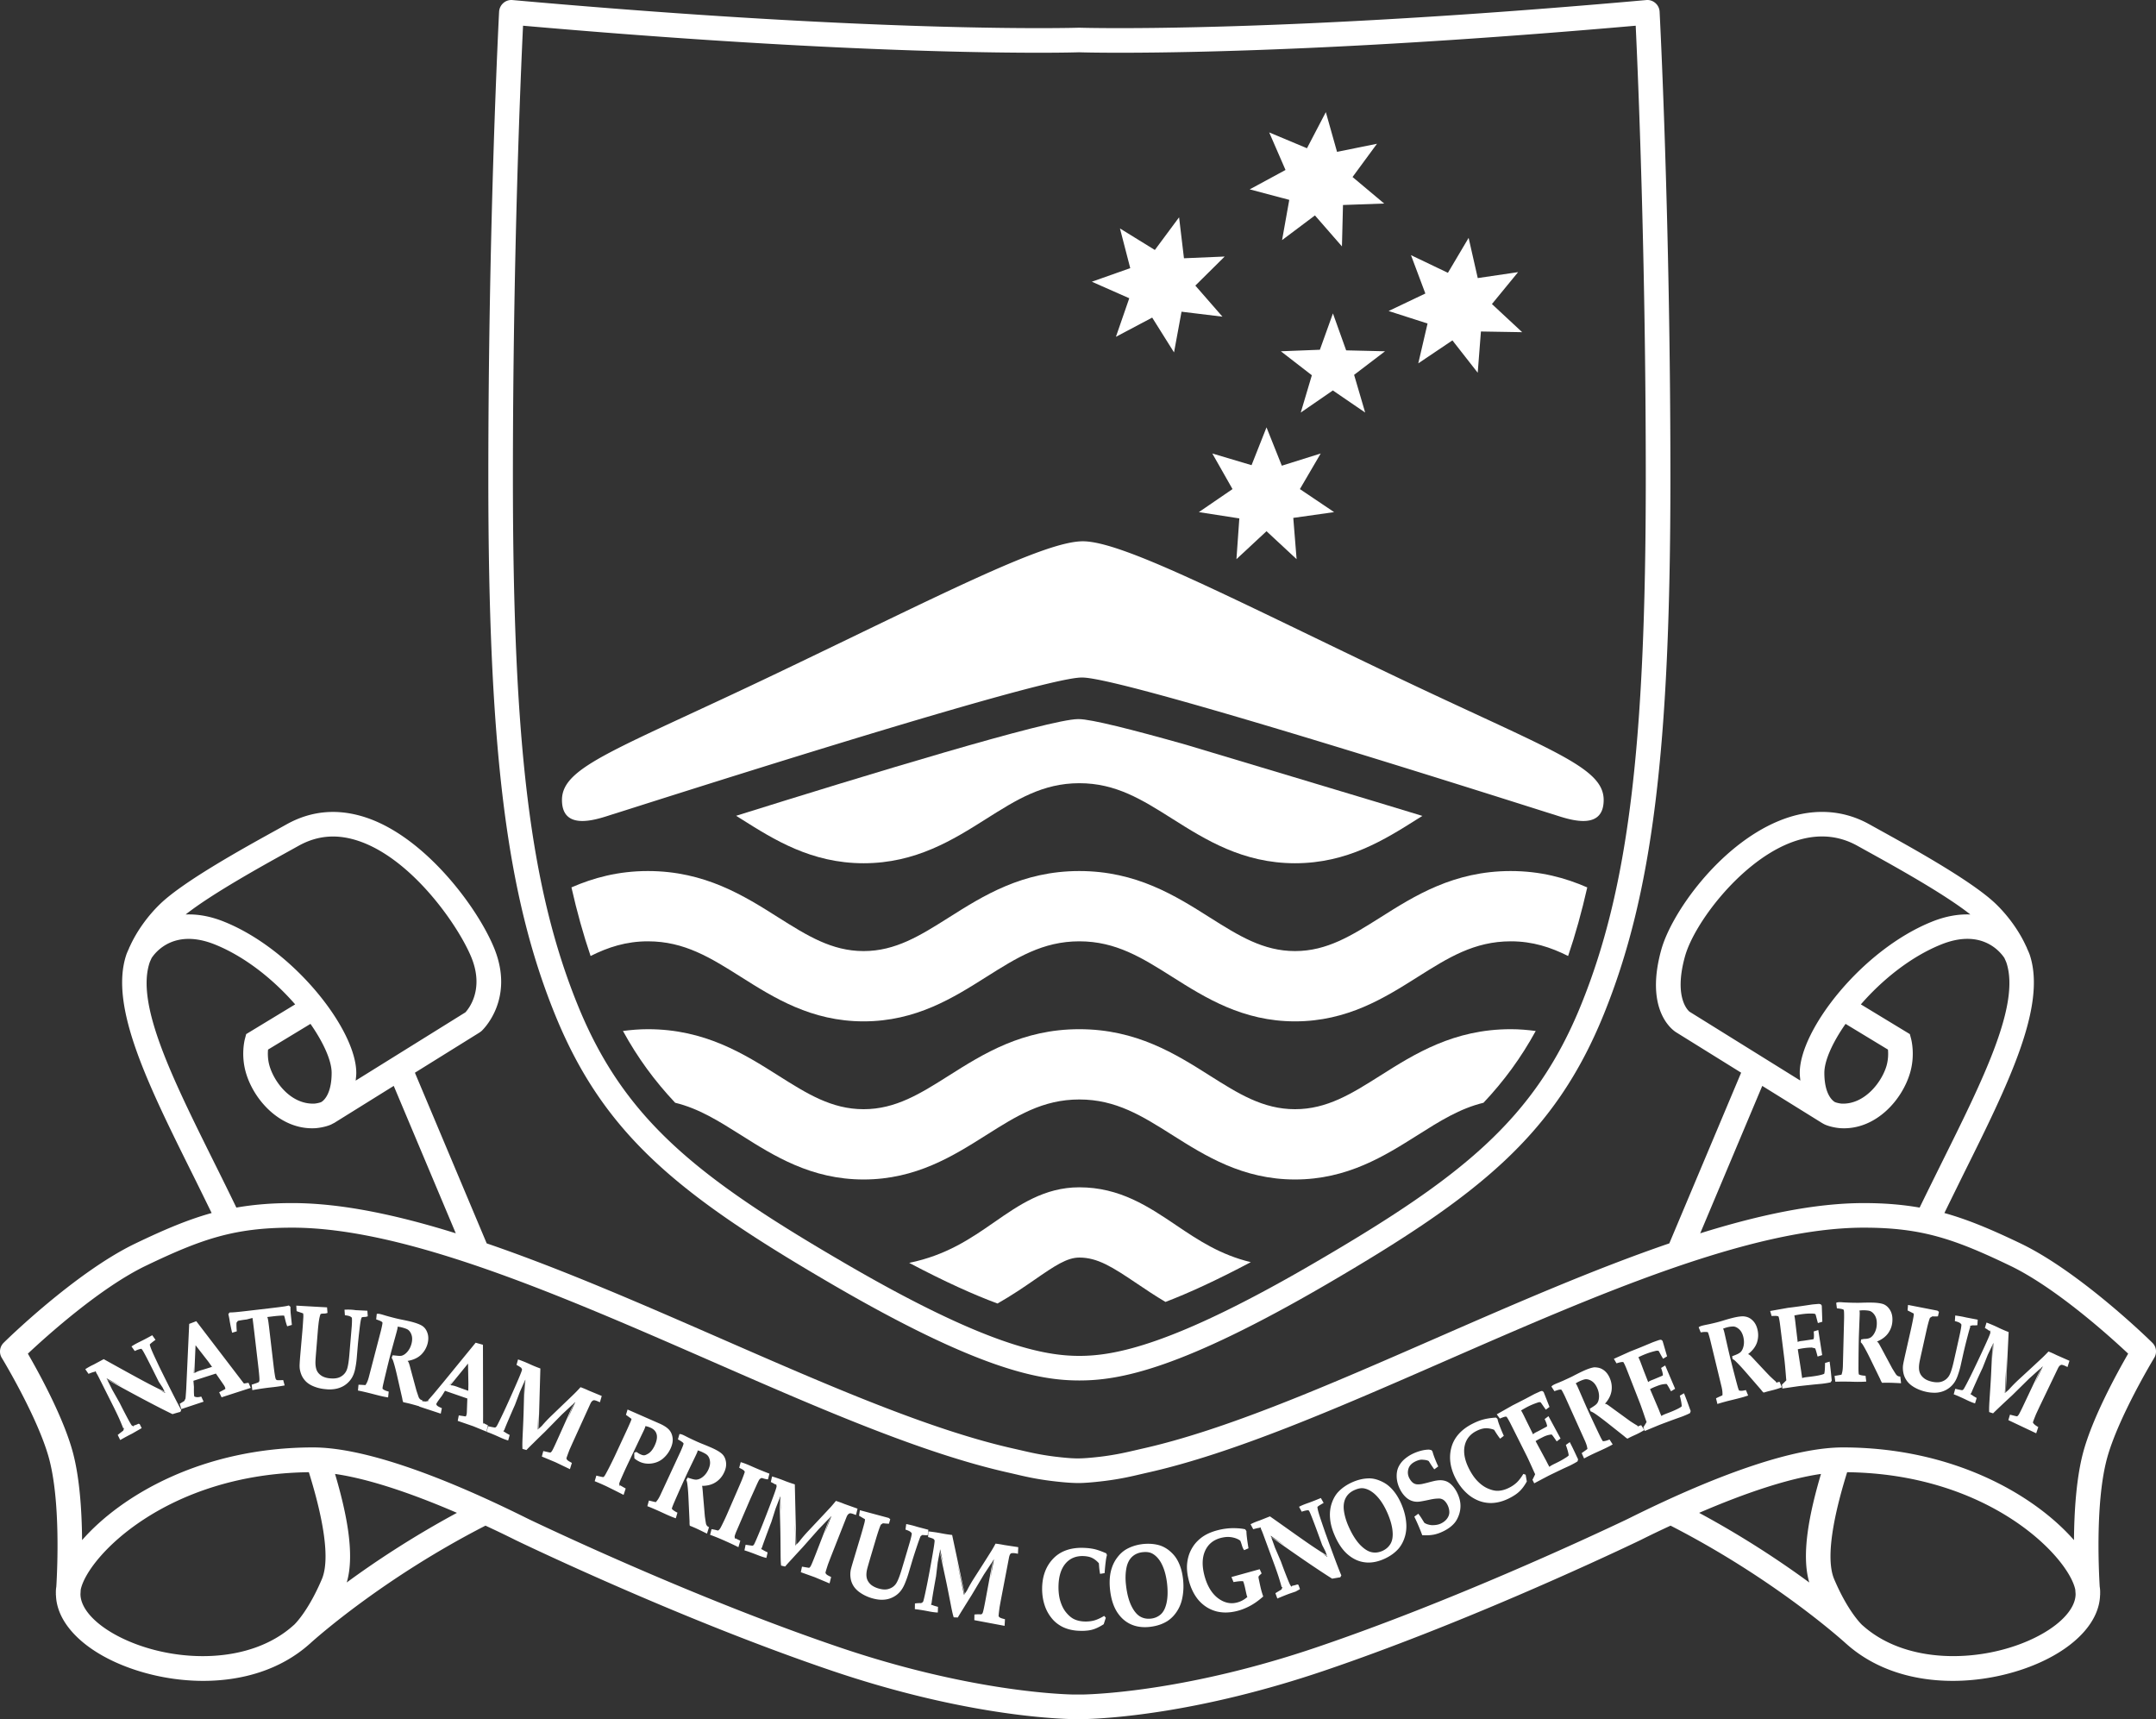<svg xmlns="http://www.w3.org/2000/svg" viewBox="0 0 74.65 59.52">
  <rect x="0" y="0" width="74.65" height="59.52" fill="#333333" stroke="none"/>
  <path d="M74.525 46.487c-.024-.026-2.47-2.434-4.56-3.438-1-.479-1.814-.825-2.642-1.055.22-.449.441-.898.655-1.333 1.548-3.113 2.884-5.804 2.306-7.589-.028-.087-.073-.176-.111-.266l.004-.003a.643.643 0 00-.021-.035c-.229-.509-.611-1.053-1.062-1.485-.824-.787-2.9-1.934-4.017-2.551l-.345-.191c-.956-.536-2.049-.575-3.157-.114-2.048.852-3.696 3.17-4.053 4.448-.591 2.124.41 2.802.522 2.868l2.242 1.393-2.487 5.909c-2.6.89-5.356 2.093-8.067 3.277-3.743 1.635-7.28 3.182-10.193 3.832l-.238.055c-.3.069-.641.15-1.14.214-.444.054-.684.066-.828.066h-.021c-.096.001-.314-.003-.822-.066-.499-.064-.84-.145-1.14-.215l-.237-.054c-2.914-.65-6.451-2.197-10.194-3.832-2.711-1.184-5.468-2.387-8.067-3.277l-2.486-5.908 2.241-1.394.064-.048c.048-.044 1.159-1.099.441-2.867-.568-1.396-2.351-3.794-4.373-4.503-.993-.348-1.942-.276-2.821.216l-.344.191c-1.117.617-3.194 1.764-4.017 2.551-.452.432-.833.976-1.062 1.485l-.022.035.005.003c-.039.09-.084.181-.111.266-.579 1.785.757 4.475 2.305 7.589.216.433.436.884.656 1.333-.829.23-1.643.576-2.641 1.055-2.092 1.004-4.538 3.412-4.561 3.438a.424.424 0 00-.064.522c.013.02 1.253 2.068 1.636 3.483.39 1.451.294 3.733.252 4.437-.015.089-.018.173-.014.255h-.002c0 .005.001.01.001.016 0 .004-.001.008-.001.013 0 .005.003.008.004.012.025.89.804 1.762 2.103 2.34.861.383 1.921.626 2.996.626 1.322 0 2.666-.367 3.692-1.288v.001c.001-.001.005-.004.005-.006.001-.001.002-.001.003-.001.006-.005.012-.01.022-.021.234-.21 2.561-2.271 6.05-4.059.338.156.681.32 1.035.497l.164.079c1.354.644 6.133 2.864 10.763 4.436 4.363 1.483 7.497 1.666 8.364 1.686h.391c.857-.02 3.991-.203 8.353-1.686 4.631-1.572 9.409-3.792 10.763-4.436l.165-.079c.353-.177.697-.341 1.035-.497 3.489 1.788 5.817 3.851 6.049 4.059.011.011.017.016.023.021 0 0 .002 0 .002.001.001.002.004.005.006.006v-.001c1.026.921 2.369 1.288 3.691 1.288 1.075 0 2.136-.243 2.996-.626 1.299-.578 2.08-1.45 2.104-2.34.001-.004.003-.007.003-.012V55.2c0-.006.001-.011.001-.016h-.002c.004-.082.001-.166-.014-.255-.042-.704-.139-2.986.252-4.436.383-1.416 1.623-3.464 1.635-3.484a.422.422 0 00-.063-.522m-16.182-13.383c.31-1.112 1.851-3.18 3.56-3.892.869-.361 1.682-.338 2.414.072l.348.193c.9.497 2.661 1.471 3.557 2.182-.395-.017-.841.051-1.342.254-2.415.977-4.565 3.737-4.565 5.228 0 .099.013.18.02.268l-3.834-2.383c-.005-.003-.574-.432-.158-1.922m5.19 5.049c-.035-.019-.366-.21-.366-1.012 0-.415.274-1.037.734-1.695l1.468.89c.013.131.013.331-.045.546-.159.568-.756 1.353-1.55 1.325-.069-.003-.197-.033-.241-.054m-2.516-.56l2.031 1.261s.002.001.003.004l.009.005c.003.001.006.002.008.003.079.05.142.077.163.084.198.077.427.105.512.108 1.194.063 2.128-.971 2.401-1.948.164-.588.041-1.089.027-1.145l-.044-.165-1.696-1.029c.728-.836 1.707-1.638 2.769-2.069 1.396-.568 2.048.233 2.202.465.023.056.054.116.072.169.472 1.454-.794 4-2.258 6.946-.246.498-.499 1.007-.75 1.524-.587-.102-1.207-.156-1.933-.156-1.696 0-3.622.409-5.664 1.046zm-51.032-8.116l.348-.193c.667-.373 1.362-.423 2.125-.156 1.838.645 3.424 2.937 3.865 4.021.447 1.099-.089 1.768-.209 1.898l-3.799 2.363c.009-.089.021-.17.021-.269 0-1.491-2.151-4.251-4.566-5.228-.5-.203-.947-.271-1.342-.254.895-.709 2.658-1.685 3.557-2.182m1.135 8.677c-.04.02-.174.05-.243.053-.815.026-1.391-.758-1.55-1.325-.059-.215-.058-.415-.046-.546l1.469-.89c.459.658.733 1.28.733 1.695 0 .708-.256.939-.331.993zm-3.686 2.127c-1.464-2.946-2.729-5.491-2.257-6.945.017-.053.048-.112.072-.169.153-.231.805-1.03 2.202-.465 1.062.431 2.041 1.233 2.769 2.069L8.524 35.8l-.044.165c-.015.056-.137.557.027 1.145.272.977 1.214 2.01 2.401 1.948.088-.004.334-.035.527-.115.021-.007.055-.025.1-.05.012-.006.026-.011.036-.017l2.062-1.283 2.148 5.103c-2.042-.637-3.966-1.046-5.663-1.046-.726 0-1.347.054-1.934.156a146.49 146.49 0 00-.75-1.525m3.71 14.389c-.45 1.059-.893 1.515-.961 1.58-.009.007-.013.012-.017.014-1.508 1.362-4.048 1.294-5.779.523-.986-.438-1.598-1.051-1.601-1.6l.009-.154c.235-1.131 2.969-4.007 7.899-4.066.29.933.822 2.828.45 3.703m.862.114c.293-.988-.018-2.444-.405-3.757 1.085.156 2.524.615 4.22 1.347-1.562.843-2.86 1.709-3.815 2.41m46.825-2.41c1.696-.732 3.135-1.191 4.219-1.347-.387 1.313-.698 2.769-.405 3.758-.955-.702-2.251-1.568-3.814-2.411m11.433 4.413c-1.731.77-4.271.838-5.779-.523-.004-.002-.007-.005-.013-.01-.062-.06-.511-.514-.965-1.584-.372-.876.16-2.772.449-3.703 4.931.059 7.664 2.935 7.899 4.066l.011.154c-.003.549-.616 1.162-1.602 1.6m1.867-6.516c-.243.901-.314 2.073-.321 3.047-1.356-1.547-4.163-3.209-8.004-3.209-1.614 0-4.165.844-7.378 2.442l-.15.073c-1.344.638-6.086 2.841-10.672 4.398-4.346 1.478-7.495 1.626-8.095 1.641h-.365c-.589-.013-3.743-.16-8.101-1.641-4.586-1.557-9.328-3.76-10.672-4.398l-.15-.073c-3.213-1.598-5.764-2.442-7.378-2.442-3.841 0-6.648 1.662-8.003 3.209-.008-.974-.079-2.147-.322-3.047-.327-1.212-1.184-2.766-1.555-3.408.65-.611 2.516-2.291 4.09-3.046 1.933-.928 3.064-1.316 5.063-1.316 3.932 0 9.284 2.339 14.46 4.6 3.782 1.654 7.355 3.215 10.35 3.883l.227.052c.32.076.684.162 1.228.231.513.064.792.075.97.075.122 0 .402-.011.915-.075.544-.069.907-.155 1.228-.231l.227-.052c2.994-.668 6.567-2.229 10.35-3.883 5.175-2.261 10.528-4.6 14.46-4.6 1.999 0 3.13.388 5.063 1.316 1.573.755 3.441 2.435 4.09 3.046-.371.642-1.228 2.196-1.555 3.408" fill="#FFFFFF"/>
  <path d="M37.375 47.791h-.006c-1.405 0-3.52-.397-8.553-3.327-5.259-3.065-7.894-5.141-9.601-9.346-1.682-4.142-2.307-9.175-2.307-18.573 0-9.03.37-16.071.373-16.14.007-.116.06-.224.147-.3a.417.417 0 01.317-.103c9.477.846 15.493.972 18.236.972.913 0 1.372-.014 1.377-.015.033.001.492.015 1.405.015 2.744 0 8.76-.126 18.237-.972.113-.012.229.027.316.103.088.076.141.184.147.3.003.069.374 7.11.374 16.14 0 9.398-.626 14.431-2.308 18.573-1.707 4.205-4.342 6.281-9.6 9.346-5.034 2.93-7.148 3.327-8.554 3.327M18.11.89c-.08 1.674-.351 7.935-.351 15.655 0 9.276.609 14.223 2.245 18.252 1.614 3.975 4.155 5.969 9.241 8.93 4.886 2.848 6.909 3.213 8.124 3.213h.006c1.217 0 3.239-.365 8.125-3.213 5.086-2.961 7.626-4.955 9.24-8.93 1.637-4.029 2.244-8.976 2.244-18.252 0-7.722-.27-13.981-.349-15.655-9.256.813-15.158.936-17.872.936-.911 0-1.379-.015-1.402-.016 0 0-.469.016-1.38.016-2.713 0-8.615-.123-17.871-.936" fill="#FFFFFF"/>
  <path d="M52.308 30.155c-1.973 0-3.327.855-4.521 1.611-.986.621-1.839 1.16-2.947 1.16s-1.96-.539-2.946-1.16c-1.195-.756-2.548-1.611-4.524-1.611-1.973 0-3.326.855-4.521 1.611-.986.621-1.838 1.16-2.947 1.16-1.107 0-1.959-.539-2.946-1.16-1.195-.756-2.548-1.611-4.523-1.611-1.03 0-1.889.236-2.647.566.191.841.41 1.632.663 2.375.604-.303 1.23-.508 1.986-.508 1.269 0 2.173.573 3.222 1.234 1.141.72 2.433 1.537 4.245 1.537 1.813 0 3.106-.817 4.246-1.537 1.048-.661 1.953-1.234 3.224-1.234 1.27 0 2.175.573 3.222 1.234 1.141.72 2.435 1.537 4.246 1.537 1.812 0 3.105-.817 4.246-1.537 1.048-.661 1.952-1.234 3.225-1.234.755 0 1.38.205 1.984.508.253-.743.472-1.532.663-2.374-.758-.331-1.618-.567-2.65-.567m-26.651-1.807c1.141.72 2.434 1.537 4.246 1.537 1.812 0 3.105-.817 4.245-1.537 1.048-.662 1.954-1.234 3.225-1.234 1.269 0 2.174.572 3.222 1.234 1.141.72 2.434 1.537 4.246 1.537 1.811 0 3.104-.817 4.245-1.537.056-.036.108-.068.163-.102-1.01-.315-8.179-2.46-8.188-2.465-1.853-.523-3.286-.886-3.708-.886h-.026c-.981 0-7.38 1.951-11.839 3.347.056.034.112.07.169.106m26.651 7.282c-1.973 0-3.327.854-4.521 1.61-.986.623-1.839 1.16-2.947 1.16s-1.96-.537-2.946-1.16c-1.195-.756-2.548-1.61-4.524-1.61-1.973 0-3.326.854-4.521 1.61-.986.623-1.838 1.16-2.947 1.16-1.107 0-1.959-.537-2.946-1.16-1.195-.756-2.548-1.61-4.523-1.61-.304 0-.588.026-.863.061.508.93 1.103 1.738 1.808 2.486.816.197 1.509.633 2.279 1.119 1.141.72 2.433 1.537 4.245 1.537 1.813 0 3.106-.817 4.246-1.537 1.048-.662 1.953-1.233 3.224-1.233 1.27 0 2.175.571 3.222 1.233 1.141.72 2.435 1.537 4.246 1.537 1.812 0 3.105-.817 4.246-1.537.769-.486 1.464-.922 2.28-1.119.705-.748 1.299-1.556 1.808-2.485-.276-.036-.562-.062-.866-.062m-11.581 6.789c-.958-.646-1.95-1.315-3.358-1.315-1.203 0-2.088.614-2.942 1.207-.815.566-1.654 1.143-2.946 1.409 1.252.662 2.25 1.108 3.058 1.407.482-.274.904-.56 1.275-.817.712-.494 1.134-.774 1.558-.774.631 0 1.143.325 1.994.9.298.201.624.42.989.636.791-.302 1.759-.744 2.954-1.377-1.051-.253-1.805-.752-2.582-1.276M47.677 4.977l-.846 1.151 1.095.918-1.426.051-.036 1.433-.935-1.072-1.138.854.249-1.393-1.37-.363 1.24-.672-.565-1.3 1.308.548.653-1.25.388 1.375zm-8.543 4.306l-1.33.47 1.296.572-.462 1.335 1.256-.665.756 1.205.26-1.409 1.417.172-.939-1.076 1.016-1.006-1.41.06-.169-1.418-.839 1.131-1.208-.745zm10.218.878l-1.272.606 1.348.433-.321 1.379 1.182-.795.876 1.12.111-1.428 1.428.024-1.047-.974.906-1.105-1.397.206-.316-1.392-.717 1.21-1.279-.612zm-3.93 2.83l-.384 1.291 1.111-.765 1.119.765-.383-1.305 1.071-.816-1.346-.032-.458-1.279-.452 1.258-1.351.053zm-2.747 3.941l-1.165.797 1.401.218-.1 1.411 1.041-.968 1.042.968-.115-1.429 1.414-.2-1.185-.797.721-1.233-1.347.423-.53-1.327-.518 1.309-1.359-.405z" fill="#FFFFFF"/>
  <path d="M37.474 23.456c1.507 0 15.852 4.602 16.268 4.726.416.124 1.784.679 1.784-.488 0-1.165-1.902-1.735-7.475-4.401-5.572-2.664-9.209-4.554-10.559-4.554-1.35 0-4.986 1.89-10.559 4.554-5.573 2.666-7.475 3.236-7.475 4.401 0 1.167 1.368.612 1.784.488.415-.124 14.701-4.726 16.207-4.726h.025zM5.35 46.964c-.095-.205-.151-.341-.164-.417.004-.009.03-.041.198-.163l-.113-.159c-.149.083-.272.148-.369.196-.099.05-.209.099-.349.192l.113.159c.135-.065.202-.072.224-.078.004.002.021.01.051.058.065.103.252.468.556 1.084l.134.202.069.141c-.213-.098-.483-.234-.816-.414-.488-.264-.909-.499-1.293-.712l-.342.184c-.059.029-.152.07-.296.164l.112.161c.136-.055.178-.066.21-.069l.037-.024.023.063c.018.024.047.076.088.157l.53 1.056c.075.153.135.278.178.375.074.171.119.281.135.326l.03-.009-.026.087c-.006.008-.044.034-.194.153l.086.175.029-.015c.158-.09.285-.156.381-.204l.334-.192-.069-.14-.042-.012-.028.014c-.028.015-.076.031-.142.054l.009.029-.072-.038c-.013-.017-.048-.069-.134-.229-.102-.192-.198-.376-.286-.555l-.256-.453-.172-.348c.969.534 1.723.936 2.259 1.194.092-.028.182-.055.273-.078l.029-.07c-.094-.158-.331-.626-.707-1.386-.049-.098-.121-.252-.218-.459m-.091-.697c-.003.001-.006.001-.008.004.002-.003.004-.003.007-.007zm-.665.359l.003.008-.005-.008zm1.128 1.597c-.053-.025-.121-.058-.181-.087.056.019.115.046.167.058zm-2.728-.808l.004.008-.005-.008zm1.872 2.012h-.002zm-.084-.098l.001.001-.002.001h-.001c0-.001.001-.001.002-.002m-1.092-1.613c.191.105.366.202.54.296-.168-.084-.338-.168-.522-.259zm4.84.167c-.052.012-.085.013-.085.013l-1.649-2.157-.245.093-.104 2.273c-.013.18-.02.284-.025.312l-.041.084c-.005.004-.028.018-.158.098l.054.183.773-.257-.081-.176c-.094.023-.16.034-.241-.003-.008-.026-.017-.105-.013-.331l-.018-.213.778-.25.254.368c.053.075.07.114.074.163-.005.004-.033.024-.214.116l.083.175 1.011-.327-.079-.175zm-1.17-.537a.121.121 0 01-.018.005c.005-.003.01-.005.016-.008zm-.661.192l.009-.23-.001.229c-.003 0-.005.001-.008.001m.329-.12c-.108.031-.199.06-.264.102-.011.004-.024.007-.035.011l.042-.96.441.567.13.182c-.093.03-.196.062-.314.098m-.016 1.085v-.005l.002.005zm.679-.168l.015-.004-.015.006zm.954-.308l-.001-.004.002.004zm1.412-2.785l-.056-.047c-.049.013-.098.024-.147.031-.092.015-.274.038-.547.07l-.658.077c-.266.031-.445.051-.538.057-.058.005-.111.007-.162.007l-.043.058c.016.063.028.122.038.177.005.033.025.181.093.467l.162-.049c-.01-.11-.014-.208-.01-.299l.048-.063c.087-.019.189-.035.305-.049l.2-.052c.007.036.029.211.066.522l.134 1.148c.04.34.044.456.04.492-.003.029-.013.05-.029.062-.008.007-.046.025-.239.086l.022.189.031-.005c.199-.036.375-.061.528-.08.144-.017.322-.032.561-.078l-.051-.186c-.148.013-.215.003-.221 0-.019-.01-.033-.026-.042-.051-.012-.036-.035-.151-.075-.491l-.134-1.146c-.036-.306-.055-.48-.084-.493l.233-.028c.123-.014.23-.023.352-.024 0 0 .008.013.023.068.022.087.04.179.087.304l.162-.048c-.027-.265-.042-.404-.043-.421a3.043 3.043 0 01-.006-.205m-.235 2.694l-.001-.007.004.007zm2.704-2.329c.007-.004.027-.014.089-.014.025-.002.054.002.119-.024l-.014-.192-.409-.02c-.037-.005-.153-.027-.383-.016l.014.192c.143.016.197.038.24.085.005.022.01.09-.002.286a153.3 153.3 0 01-.052.617l-.033.394c-.023.267-.056.449-.102.54-.042.088-.11.158-.199.207-.09.051-.21.069-.352.057-.127-.009-.23-.041-.308-.09-.075-.049-.13-.109-.164-.182-.032-.074-.049-.169-.048-.285 0-.055.01-.201.03-.433l.054-.672c.024-.266.045-.44.093-.564.01-.007.039-.018.112-.018.028-.001.06.001.129-.023l-.016-.192-1.065-.06.011.191.225.077c.005.016.01.05.009.115-.008.144-.018.305-.033.485l-.075.857c-.017.206-.024.331-.022.379 0 .077.016.156.045.243.029.088.076.17.139.242.063.074.149.136.254.185.143.066.301.106.468.119.045.005.088.008.13.008.093 0 .18-.011.258-.029.115-.029.217-.075.305-.142a.823.823 0 00.209-.229c.052-.086.092-.193.117-.318.025-.123.042-.243.052-.359l.038-.453c.012-.134.031-.315.058-.545.035-.294.05-.364.079-.419m.18-.07v-.001zm-.019-.131h-.008zm-.731-.032v.005l-.001-.005zm-.663-.086h-.001l.001-.001zm-1.006-.055v.003l-.001-.003zm6.541 4.078c-.061-.029-.074-.039-.076-.041l-.021.022-.005-.091.001-.189-.005-2.457-.253-.071-1.123 1.374c-.159.191-.265.32-.319.384-.117.137-.186.214-.207.236l.022.02-.104.022c-.004 0-.029-.003-.118-.011l.004-.032c-.06-.017-.08-.03-.117-.084-.013-.026-.041-.112-.088-.253l-.202-.745a3.102 3.102 0 00-.033-.124c-.019-.063-.034-.122-.068-.15 0-.003-.001-.005-.001-.007.188-.031.341-.1.456-.205.115-.108.194-.242.235-.398.033-.132.032-.254-.006-.363-.036-.109-.097-.192-.178-.245-.078-.051-.199-.097-.371-.143a6.954 6.954 0 00-.331-.073 4.904 4.904 0 01-.286-.065c-.13-.034-.23-.06-.31-.085-.138-.042-.219-.066-.279-.05l-.02.19c.167.055.204.082.218.11.002.016-.004.074-.052.275l-.426 1.634c-.028.095-.051.167-.112.255-.021 0-.072-.006-.24-.013l-.019.201c.143.028.296.064.461.106.185.047.366.1.583.133l.021-.201c-.099-.028-.157-.047-.213-.098-.002-.011-.002-.043.017-.132.007-.033.041-.18.103-.438.051-.211.1-.41.148-.596.031-.118.095-.353.192-.703.043-.157.072-.256.057-.28.048.003.098.01.148.024.11.029.185.057.22.084.056.043.097.107.122.189.025.082.023.179-.004.288-.028.107-.075.202-.14.278-.064.075-.13.121-.197.14-.069.018-.148.001-.318-.014l-.033.089c.023.034.045.08.063.141.04.124.083.294.132.508l.17.747c.008.045.012.082.035.139.084.018.168.036.253.058.064.017.169.045.303.085l-.001.008.745.246.038-.19c-.155-.065-.187-.094-.192-.146.01-.026.05-.095.188-.274l.113-.181.773.267-.016.445c-.002.091-.011.134-.039.175-.013 0-.058-.008-.241-.035l-.037.189.542.187.452.185.052-.217zm-1.26-1.373l.145-.179-.138.183c-.002-.001-.005-.001-.007-.004m.646.21a9.97 9.97 0 01-.31-.11c-.109-.04-.208-.079-.288-.079-.006-.003-.013-.007-.018-.008l.607-.745.013.711zm-.001.028v.004a.106.106 0 00-.019-.006c.007.001.013.002.019.002m-3.784-.059c.002 0 .005 0 .007.001-.002 0-.005-.001-.007-.001m.988.223l.001-.005v.006s-.001 0-.001-.001m1.826.56v-.004zm.643.272l.014.004zm4.886-.626l.063-.218-.452-.187c-.037-.016-.118-.058-.282-.117-.073.08-.136.147-.188.198-.053.054-.196.191-.427.412l-.416.4c-.083.081-.196.196-.313.334-.035.032-.067.06-.106.097l.059-2.089c-.107-.038-.211-.08-.313-.125-.078-.035-.217-.103-.46-.188l-.053.19c.051.025.105.059.164.1l.028.06c-.003.021-.023.091-.125.329-.079.185-.172.397-.279.635-.119.265-.204.451-.257.56-.105.222-.176.365-.213.43-.019.03-.031.043-.062.054-.008 0-.046-.004-.24-.044l-.05.192c.093.032.216.082.367.149.117.052.229.108.378.151l.053-.19c-.123-.065-.157-.09-.166-.098l-.053-.029.037-.058c.008-.028.054-.141.139-.34.086-.2.16-.373.225-.516l.172-.457.156-.35-.028 1.051c-.005.171-.015.43-.032.775-.008.202-.017.359-.007.504l.136.038c.062-.064.145-.147.25-.249.171-.17.303-.297.396-.387l.582-.593.408-.381-.546 1.215c-.11.247-.178.389-.205.429-.029.044-.049.051-.056.054-.014 0-.059-.009-.245-.052l-.05.19.472.197.5.24.068-.217c-.153-.083-.173-.1-.189-.158.009-.035.043-.13.1-.28.01-.025.05-.114.116-.262l.607-1.334c.041-.092.077-.123.126-.136.036 0 .09.017.161.049zm.023-.201l-.013-.006.013.005zm-2.175 1.147l.017-.549.004.531c-.008.007-.013.012-.021.018m-.668-2.389l-.001.004zm-1.064 2.447c.003.002.007.003.01.005-.003 0-.008-.002-.01-.002zm.691.278l.004-.008-.001.01c-.001 0-.002 0-.003-.002m.611-2.069l-.014.532-.012-.473zm1.73.777l-.274.608.226-.565zm-1.12 1.873l.013.005zm4.156.085a.99.99 0 00.258-.339c.065-.137.09-.264.074-.378-.015-.113-.056-.206-.12-.277-.064-.072-.163-.138-.295-.201l-1.144-.502-.056.184.192.139c0 .009-.004.028-.02.071-.014.036-.054.124-.117.266l-.439.946c-.108.227-.21.432-.309.612-.046.085-.064.107-.091.121-.025 0-.079-.011-.241-.051l-.057.194c.131.052.267.111.406.176.128.063.316.155.565.283l.029.015.073-.221-.192-.11-.016.027-.016-.081c.002-.019.017-.068.072-.191.077-.177.154-.347.232-.51l.478-1.002c.066-.137.12-.242.125-.295.072.015.135.036.19.062.109.052.174.126.2.229.025.104.001.233-.071.386-.069.146-.151.242-.243.289-.092.048-.13.08-.313-.021-.016-.012-.032-.027-.084-.05l-.068.032.002.02c.002.059 0 .109.006.172.026.023.054.043.084.063.029.018.06.035.093.052.129.06.271.081.423.06.15-.021.282-.079.39-.17m-1.212-1.657l-.002.003.001-.003zm-1.113 2.426c.002.001.003.002.005.003-.002 0-.003-.002-.006-.002zm3.817 1.503c-.007-.027-.021-.115-.042-.263-.001-.01-.008-.083-.019-.219l-.047-.551c0-.014-.004-.056-.01-.128-.007-.068-.011-.133-.022-.165.183 0 .34-.041.468-.123.132-.083.233-.202.299-.348.058-.123.079-.244.061-.359-.018-.114-.061-.205-.132-.272-.067-.064-.179-.132-.34-.206-.081-.036-.185-.08-.313-.132a4.672 4.672 0 01-.27-.115c-.121-.055-.215-.1-.28-.133-.134-.069-.219-.114-.276-.103l-.053.182c.158.087.188.119.196.146-.002.022-.021.083-.1.264l-.71 1.53c-.045.09-.08.155-.151.232-.011 0-.052-.01-.239-.055l-.054.195c.135.052.28.115.435.185.173.079.343.163.55.235l.057-.195c-.035-.017-.141-.069-.194-.134.001-.014.009-.046.041-.126.013-.033.072-.172.179-.414.087-.197.172-.383.252-.559.051-.112.156-.331.314-.659.07-.145.117-.239.105-.264.049.012.096.029.142.05.128.058.181.098.202.122.047.051.076.121.086.206.011.085-.008.18-.055.284-.047.102-.11.186-.187.249-.077.062-.15.097-.237.102-.068 0-.154-.026-.293-.071l-.047.083c.017.036.029.087.036.149.018.131.031.305.04.524l.035.763c0 .047-.003.085.009.147.08.031.159.064.238.101.069.031.178.085.329.159l.028.013.07-.223c-.057-.027-.073-.042-.101-.104m-.908-3.078h-.001zm-1.087 2.438s.002.002.004.003a.004.004 0 01-.003-.001zm.931.397l.003-.007-.001.007zm2.061.754l-.009-.085c.006-.037.033-.116.086-.235l.447-1.039c.01-.023.08-.177.21-.466.037-.084.064-.14.079-.17.032-.065.051-.091.114-.115.023.002.137.047.219.048l.05-.198c-.167-.063-.341-.133-.524-.213-.163-.071-.306-.138-.47-.185l-.053.194c.131.064.169.086.194.141-.01.041-.044.135-.103.285-.028.069-.093.219-.195.454l-.322.741c-.052.119-.113.248-.182.385-.046.092-.074.144-.129.168-.018-.003-.078-.026-.22-.048l-.051.196c.129.046.275.104.436.174.185.082.357.16.517.24l.028.014.066-.225c-.119-.054-.157-.076-.169-.085zm1.157-2.242c-.002-.001-.005-.004-.007-.004.002 0 .005.001.007.003zm-.94-.376l-.002.007.001-.008zm-1.037 2.458c.002.001.005.001.007.003-.002 0-.005-.002-.008-.002zm5.013-.668l.054-.22-.463-.165c-.036-.015-.12-.051-.286-.103-.07.086-.129.156-.178.211-.051.054-.185.199-.405.433l-.395.42c-.079.085-.187.206-.296.349a3.13 3.13 0 01-.1.101l-.049-2.087a5.716 5.716 0 01-.319-.109c-.079-.032-.223-.091-.469-.165l-.043.193c.051.022.108.055.169.091l.016-.024.016.081c-.004.038-.04.149-.109.336-.07.19-.152.406-.246.648-.106.273-.181.464-.228.574-.094.228-.157.374-.191.44-.015.031-.028.045-.059.059-.011 0-.053-.006-.241-.033l-.04.194c.095.027.219.072.374.131.119.046.234.095.385.131l.044-.191c-.128-.061-.162-.083-.171-.092l-.054-.025.032-.06c.007-.028.048-.143.122-.345.076-.206.141-.382.199-.529l.147-.464.138-.358.026 1.05c.004.173.007.431.009.776.002.2.001.361.018.503l.139.033c.058-.068.137-.156.236-.262.163-.179.288-.314.375-.408l.55-.621.389-.403-.482 1.244c-.121.311-.166.409-.183.438-.027.044-.046.053-.055.056-.019 0-.07-.011-.245-.04l-.041.192.482.173.513.215.055-.222c-.145-.069-.173-.086-.197-.147.007-.037.036-.131.086-.285.01-.027.044-.116.103-.27l.536-1.361c.037-.094.071-.126.125-.143.036 0 .09.014.158.042zm.014-.202l-.016-.005.017.004zm-2.112 1.259l-.016-.737.035.717c-.007.007-.012.013-.019.02m-.791-2.352l-.002.006.001-.006zm-.936 2.5c.003 0 .008.003.011.003-.003.001-.008-.002-.011-.001zm.705.241l.003-.007-.001.009s-.002-.001-.002-.002m.48-2.038l.022-.059.014.533zm1.79.626l-.243.627.198-.58zm-1.021 1.927l.015.007-.015-.006zm4.11-1.229l.055-.039c.023 0 .067.005.188.01l.025-.192-.395-.104c-.035-.011-.146-.049-.372-.094l-.026.192c.137.046.186.077.218.132.001.018-.006.079-.061.278-.021.071-.079.271-.176.596l-.113.377c-.078.258-.148.43-.21.509-.06.078-.14.131-.238.161-.097.033-.218.026-.357-.015-.121-.036-.216-.088-.281-.151-.065-.065-.106-.137-.123-.212-.018-.08-.016-.174.009-.289.013-.056.052-.193.118-.419l.192-.646c.077-.258.135-.423.17-.492l.068-.046c.039 0 .098.011.211.014l.046-.154-.05-.045-1.002-.269-.028.191.204.121c.002.024-.003.062-.015.114-.036.141-.08.294-.131.467l-.248.826c-.059.196-.093.318-.101.363a.828.828 0 00-.005.25c.011.093.04.181.087.264.047.084.118.163.211.233.125.092.27.165.433.214.128.038.247.057.357.057l.028-.001c.117-.003.227-.028.327-.076a.796.796 0 00.253-.182c.069-.074.129-.17.179-.288.049-.115.09-.228.124-.339l.13-.435c.038-.129.094-.302.167-.522.096-.284.124-.347.132-.359m.23-.2l-.012-.002.012.001zm-.708-.181l-.002.007.001-.007zm-.632-.219l-.013-.004.013.002zm-.974-.26v.003zm.744 3.027c.001 0 .002.001.003.001l-.003.004z" fill="#FFFFFF"/>
  <path d="M34.47 53.44c-.051.097-.097.176-.135.238-.039.063-.144.23-.317.502l-.311.486c-.062.097-.144.236-.226.398-.026.039-.05.074-.079.118l-.435-2.042a4.551 4.551 0 01-.334-.05c-.084-.015-.236-.047-.491-.074l-.007.197c.055.013.116.032.183.059l.042.051c.002.025-.004.107-.045.349-.033.2-.074.427-.121.684-.054.287-.092.489-.118.605-.049.242-.085.397-.106.467-.008.026-.017.046-.08.071-.036 0-.096-.004-.211.012l-.003.197c.098.01.229.029.392.059.126.024.246.051.403.058l.007-.197c-.14-.036-.176-.052-.185-.058l-.058-.015.022-.064c.001-.029.019-.151.054-.363.037-.214.07-.4.099-.556l.058-.484.07-.375.22 1.026c.035.166.086.421.152.76.038.198.068.354.111.492l.142.006c.045-.076.106-.177.184-.301.127-.205.225-.362.293-.469l.424-.713.308-.468-.243 1.311c-.049.264-.082.418-.098.463-.018.05-.035.063-.068.068-.038 0-.101-.007-.224.006l-.004.195 1.048.197.014-.229c-.164-.042-.189-.054-.221-.106 0-.038.011-.137.032-.297.004-.028.021-.122.051-.284l.275-1.437c.018-.099.046-.138.065-.152.017-.012.084-.022.194-.001l.053.011.011-.229-.485-.074c-.039-.007-.128-.028-.302-.048m-1.092 1.777l-.254-1.21.27 1.186c-.006.01-.01.015-.016.024m-1.212-2.164l-.001.004v-.004zm-.457 2.628c.002 0 .006.001.008.001-.002.001-.006 0-.008.001zm.737.109l.002-.01v.011s-.001 0-.002-.001m.106-2.156l.112.523-.124-.458zm1.864.346l-.122.658.086-.604zm-.647 2.085l.01.001zm1.452-2.476l-.009-.001h.009zm2.263.281c.137.003.25.025.336.068.087.044.166.111.228.182.007.084.011.198.041.367l.158-.026c.007-.124.02-.257.038-.401.011-.089.025-.164.043-.223l-.025-.061c-.156-.068-.293-.118-.412-.146-.12-.027-.256-.042-.439-.045-.42 0-.753.128-.991.38-.244.257-.371.597-.378 1.008-.004.239.034.465.112.671.052.137.127.266.224.384.097.12.219.216.361.29.181.091.392.138.627.141l.043.001c.147 0 .272-.014.374-.043.11-.03.238-.088.391-.187l.073-.224-.057-.065-.021.013c-.116.069-.224.117-.321.145-.091.025-.191.038-.307.038h-.001c-.164-.002-.304-.035-.418-.096-.082-.045-.167-.118-.248-.217-.083-.099-.148-.226-.196-.377-.049-.15-.072-.33-.069-.533.006-.334.085-.595.237-.778.147-.176.343-.266.597-.266m-.036 2.558c.001 0 .002-.001.002-.001v.003zm3.43-2.159c-.039-.117-.088-.224-.148-.318-.061-.096-.145-.187-.249-.273-.107-.085-.226-.149-.353-.185-.172-.047-.36-.059-.561-.038-.201.024-.386.08-.55.17-.129.07-.244.174-.345.313-.101.136-.172.298-.214.482-.04.184-.048.397-.021.633.035.306.116.56.242.757.125.194.286.338.479.424.143.065.305.098.482.098.058 0 .119-.003.181-.011.23-.027.432-.093.603-.202.123-.081.231-.189.319-.322.089-.133.152-.282.187-.444.048-.217.059-.449.031-.693-.017-.143-.044-.275-.083-.391m-.485 1.215c-.039.183-.106.318-.2.403-.094.084-.208.134-.338.149-.14.016-.268-.007-.38-.073-.112-.065-.214-.189-.303-.371s-.152-.424-.185-.718c-.024-.203-.02-.395.011-.568.029-.169.093-.304.189-.399.096-.095.222-.153.373-.17.034-.003.066-.006.097-.006.09 0 .167.016.23.048.086.044.165.113.236.205.072.092.132.213.181.353.049.143.084.305.105.481.029.257.024.481-.016.666m3.193-.811c-.015-.072-.011-.088-.009-.09.005-.016.027-.042.106-.111l-.067-.146-.978.271.072.175c.148-.025.244-.037.332-.03.005.008.022.043.061.2l.038.175c.022.096.035.161.05.168a.907.907 0 01-.174.121.809.809 0 01-.193.074c-.234.059-.46 0-.673-.168-.215-.173-.369-.444-.458-.805-.081-.33-.066-.612.042-.837.108-.224.292-.367.546-.43.111-.027.214-.038.307-.028.094.009.182.032.261.069.034.015.068.037.094.056.016.035.032.079.048.133.024.076.04.135.087.196l.15-.065c-.047-.282-.071-.481-.072-.596l-.044-.062c-.101-.024-.232-.037-.403-.039-.169 0-.346.021-.526.066-.148.037-.282.085-.4.146-.119.061-.228.141-.324.238-.099.098-.179.216-.242.349-.062.133-.101.284-.115.445-.014.159.004.343.053.54.058.236.149.443.273.617.08.114.181.214.3.299.12.086.256.147.404.185.098.023.199.035.303.035.122 0 .25-.016.381-.048.148-.036.294-.092.434-.164.139-.071.3-.175.488-.343a3.062 3.062 0 01-.085-.286c-.015-.063-.037-.166-.067-.31m.009-.309l-.009.001.008-.001zm-.92.256l.001.002-.002-.002zm3.055-2.017c-.072-.214-.112-.355-.115-.432.006-.011.036-.04.215-.141l-.096-.169c-.157.065-.286.116-.387.153-.105.038-.221.074-.369.15l.093.17c.128-.043.188-.05.232-.05.004.002.02.012.044.062.052.108.198.491.432 1.141l.11.216.053.146c-.201-.12-.454-.284-.765-.502-.455-.317-.846-.6-1.206-.851l-.36.143c-.061.022-.158.052-.311.129l.092.173c.145-.04.187-.046.203-.046l.052-.018.018.067c.015.023.037.079.069.164l.408 1.108c.058.161.103.292.135.393.055.178.088.291.099.339l.029-.006-.034.085c-.007.005-.042.025-.211.128l.067.186.029-.014c.167-.069.301-.123.401-.159l.206-.07.148-.083-.053-.147-.041-.016-.028.011c-.03.01-.079.023-.148.037l-.023.029h-.005l-.033-.046c-.017-.024-.053-.106-.108-.243-.08-.2-.153-.394-.221-.582l-.204-.475-.133-.369c.922.653 1.607 1.122 2.111 1.439.095-.017.188-.033.281-.047l.037-.067c-.075-.165-.259-.654-.548-1.455-.037-.104-.092-.264-.165-.481m-.012-.704a.022.022 0 01-.01.003c.002-.001.006-.002.009-.005zm-.701.283l.002.008-.004-.007s.001-.001.002-.001m.942 1.715c-.049-.029-.112-.071-.168-.107.052.027.107.057.157.078zm-2.62-1.11l.002.008-.004-.008zm1.634 2.21l-.001-.002zm-.071-.106h-.002a.01.01 0 00-.003.001c.001-.001.003-.001.004-.005zm-.906-1.726l.504.355a51.09 51.09 0 00-.49-.317zm4.32-1.466c-.072-.1-.151-.187-.238-.26-.084-.072-.192-.135-.318-.185-.119-.048-.255-.08-.392-.072-.177.005-.361.05-.546.132-.186.083-.346.191-.476.325-.102.105-.18.24-.235.402-.055.161-.075.338-.058.525.014.188.071.393.168.61.124.282.278.501.455.648.18.151.376.24.585.263.042.006.083.008.125.008.172 0 .351-.042.534-.123.212-.094.385-.219.515-.371.094-.116.164-.252.209-.405.045-.153.06-.314.045-.48-.018-.222-.079-.447-.177-.668-.059-.133-.125-.25-.196-.349m-.706 2.05a.552.552 0 01-.127-.015c-.125-.028-.26-.116-.4-.262-.139-.149-.272-.36-.391-.631-.083-.187-.137-.371-.16-.545-.022-.171-.001-.32.063-.439.062-.119.165-.211.304-.272.094-.042.182-.065.259-.065.023 0 .044.004.065.006.096.017.193.059.287.127.095.066.189.162.279.282.09.122.171.265.243.427.104.236.167.452.184.641.018.186-.006.334-.071.444-.065.109-.158.189-.277.243-.087.039-.174.059-.258.059m2.697-2.295c-.053-.06-.107-.106-.161-.138-.054-.033-.117-.054-.186-.065-.069-.011-.149-.008-.246.009-.034.005-.108.023-.221.052-.111.031-.199.05-.26.064-.081.013-.147.016-.198.007a.261.261 0 01-.128-.063c-.041-.034-.079-.087-.117-.159-.048-.101-.056-.203-.024-.311.031-.107.11-.191.235-.253.084-.04.182-.075.267-.061.089.004.158.02.2.045.035.051.085.142.193.287l.137-.101a4.76 4.76 0 01-.124-.291 2.502 2.502 0 01-.077-.231l-.034-.042-.081-.018c-.08 0-.166.011-.254.032-.113.028-.222.067-.326.118a1.326 1.326 0 00-.281.188.832.832 0 00-.2.265c-.047.101-.068.221-.061.358.008.135.045.272.11.404.046.093.104.177.171.247.068.072.144.124.227.156.084.033.179.045.282.032.067-.008.2-.033.4-.077.108-.021.189-.03.298-.029.058.006.109.028.153.064.046.04.086.093.12.161.04.082.06.165.061.243.001.078-.025.152-.075.222-.05.07-.121.127-.209.171-.086.041-.175.061-.32.061-.111-.01-.201-.041-.262-.083-.073-.116-.128-.215-.209-.313l-.137.101c.129.267.213.474.274.642.046.002.09.004.132.004.093 0 .177-.008.253-.021.11-.02.228-.06.35-.121.168-.082.3-.183.394-.299.059-.074.106-.165.144-.273a.941.941 0 00.051-.321c-.003-.143-.042-.29-.116-.441-.043-.085-.091-.159-.145-.222m-1.213.992h-.002l.002-.001zm3.65-1.42l-.013.022c-.071.114-.143.207-.215.276a1.099 1.099 0 01-.256.177c-.143.073-.281.11-.414.11-.094 0-.203-.026-.322-.077-.117-.048-.234-.128-.348-.241-.113-.111-.217-.259-.31-.441-.151-.297-.202-.565-.153-.797.049-.23.186-.403.405-.514.121-.062.231-.094.337-.096.094 0 .192.021.278.054.046.071.101.169.208.307l.128-.098a5.266 5.266 0 01-.154-.372c-.033-.085-.054-.157-.066-.217l-.05-.043c-.171.011-.315.033-.433.064-.117.03-.244.08-.379.148-.389.197-.635.471-.731.813-.096.343-.049.701.136 1.068.109.214.248.397.411.541.109.098.236.178.378.237.139.058.29.087.445.087h.01c.201-.004.41-.059.62-.165.146-.074.265-.152.349-.233.085-.078.171-.189.26-.348l-.041-.234zm-1.118.977h.001zm2.591-1.98c.056.161.089.274.098.36-.004.009-.027.038-.137.103-.084.054-.179.106-.283.156-.108.054-.203.096-.248.141a3.912 3.912 0 01-.107-.204l-.371-.688c.057-.038.134-.08.229-.127.104-.054.194-.089.325-.103.019.014.057.063.177.24l.133-.101-.418-.773-.133.101c.048.1.077.174.087.247 0 0-.012.014-.075.046-.138.075-.217.116-.239.128-.072.035-.142.067-.173.108l-.176-.358c-.101-.2-.175-.369-.24-.47.087-.052.173-.101.259-.144.092-.045.188-.085.291-.12.072-.027.1-.029.131-.014.015.018.05.073.176.251l.128-.095-.204-.518-.054-.037-.062.016c-.11.05-.184.083-.22.102l-.293.156c-.164.084-.311.16-.445.227l-.548.31.106.147c.138-.058.191-.072.229-.065.015.014.05.065.132.221l.558 1.113c.045.088.112.235.203.436.049.11.083.189.101.22-.02.052-.05.108-.093.195l.061.122.027-.015c.299-.159.46-.243.484-.255.088-.044.25-.121.484-.234l.241-.11c.116-.058.206-.108.264-.146l.019-.071c-.073-.149-.155-.34-.288-.595zm.122-.056l-.008.005.006-.008c.002.002.002.003.002.003m-.425-.108h.002l-.002.002zm.077-.072l-.003-.006zm-.389-.718H53.6l.002-.001zm3.136.294l-.003.031-.056-.049c-.026-.012-.102-.059-.227-.14l-.625-.454c-.012-.01-.047-.035-.104-.076-.053-.037-.104-.077-.147-.075-.001-.002-.003-.002-.005-.004.128-.142.203-.291.227-.446.022-.155 0-.308-.067-.456-.056-.124-.134-.219-.232-.28-.085-.054-.169-.074-.293-.079-.092.01-.217.05-.378.123-.081.036-.182.087-.304.149-.072.04-.16.082-.264.129-.121.057-.217.098-.284.126-.139.056-.222.089-.259.14l.103.16c.143-.052.197-.063.24-.052.011.013.044.061.132.248l.693 1.538c.038.092.065.162.078.265-.009.009-.043.035-.199.145l.083.184.029-.014c.128-.069.27-.138.425-.208.173-.079.347-.154.537-.263l-.11-.17c-.094.04-.157.056-.228.059-.009-.01-.029-.037-.069-.114-.017-.032-.082-.167-.195-.406-.092-.196-.178-.381-.259-.557-.05-.11-.148-.335-.292-.667-.065-.149-.104-.246-.131-.254a.81.81 0 01.131-.075c.128-.059.192-.073.229-.073.069 0 .139.024.208.071.071.048.13.124.177.227.047.102.069.205.067.305-.004.099-.026.176-.067.231-.041.056-.122.108-.257.189l.032.09c.038.011.083.035.137.07.109.073.25.178.423.313l.6.475c.035.03.061.056.115.087.076-.041.153-.078.232-.114.069-.031.181-.079.352-.184l-.109-.17c-.054.023-.077.025-.086.025m-.94.626l-.003-.005.004.005zm1.095-.496l-.002-.003.003.002s-.001 0-.001.001m1.425-1.231c-.005-.011-.007-.018-.011-.028l-.144.084c.041.166.064.28.065.366-.007.012-.035.037-.146.093a3.574 3.574 0 01-.297.128c-.113.044-.21.077-.26.117-.026-.058-.056-.13-.087-.213l-.306-.718c.06-.033.14-.069.239-.107.109-.042.201-.07.334-.071.014.012.047.06.153.253l.142-.087-.344-.808-.142.087c.038.106.06.183.063.255-.002.002-.014.013-.079.04l-.251.105c-.074.028-.146.054-.179.091l-.145-.371c-.081-.21-.14-.385-.195-.491a2.76 2.76 0 01.271-.119c.095-.037.196-.068.301-.094.063-.016.093-.02.133-.002.019.028.056.113.151.267l.137-.084-.156-.534-.051-.041-.062.009c-.116.039-.191.067-.229.081l-.307.128c-.169.071-.325.132-.464.186l-.573.258.091.156c.135-.042.192-.05.235-.044.011.014.042.062.111.232l.454 1.161c.036.092.09.244.161.453.039.114.066.196.081.229-.024.046-.058.097-.112.185l.05.127.029-.013c.312-.13.48-.2.505-.209.092-.035.26-.099.504-.188l.25-.089c.122-.047.214-.087.277-.121l.024-.07c-.056-.145-.119-.339-.221-.589m-.028.012l-.009.002.008-.005c0 .001 0 .001.001.003m-.414-.147h.001zm.084-.065l-.003-.007.003.006zm-.322-.751zm3.905.538l-.022.028-.045-.058c-.023-.016-.089-.077-.198-.18-.008-.008-.058-.06-.151-.158l-.378-.403c-.009-.012-.039-.042-.088-.095-.045-.046-.088-.091-.13-.1-.001-.001-.003-.002-.005-.004.151-.116.254-.25.306-.396.05-.15.057-.306.018-.461-.032-.134-.091-.24-.176-.318-.085-.08-.176-.124-.321-.134-.088 0-.202.016-.346.051-.087.021-.196.051-.326.091-.077.025-.173.052-.283.079-.13.032-.231.055-.303.068-.147.031-.234.049-.28.092l.072.176c.092-.015.159-.023.245-.008.009.015.032.07.083.269l.397 1.64c.02.097.033.173.026.276-.016.012-.084.035-.222.105l.048.197.03-.011c.139-.042.291-.085.456-.124.185-.046.37-.087.578-.159l-.077-.188c-.099.022-.16.034-.235.015-.008-.01-.023-.039-.047-.124-.01-.034-.05-.179-.116-.434-.055-.21-.105-.408-.151-.597-.029-.118-.084-.355-.164-.71-.035-.158-.057-.259-.082-.273.046-.02.094-.036.143-.049.088-.023.149-.029.233-.029.07.01.136.048.197.107.061.061.106.146.133.256.026.112.029.214.008.311s-.058.17-.108.216c-.053.049-.141.085-.287.139l.013.095c.037.018.079.05.122.094.094.091.213.219.357.386l.502.578c.035.043.052.073.097.106.083-.025.166-.048.25-.068.074-.019.193-.045.379-.116l-.076-.188c-.04.009-.063.01-.076.01m-2.692-1.876zm1.639 2.317l-.001-.006.003.006zm1.169-.287l-.001-.002zm1.695-.834c-.001-.012-.002-.019-.003-.03l-.16.047c-.002.17-.007.287-.027.371-.008.006-.038.025-.164.053-.097.021-.205.037-.32.051-.12.015-.223.022-.28.049a4.647 4.647 0 01-.034-.229l-.119-.769c.067-.018.153-.032.258-.046.088-.01.163-.014.228-.014l.114.027c.01.015.031.069.086.284l.159-.05-.135-.868-.159.049c.011.111.013.191-.002.263-.002.001-.017.01-.086.019-.154.023-.243.037-.268.04-.079.01-.156.015-.198.045l-.047-.396c-.028-.223-.043-.407-.069-.524.099-.021.195-.037.292-.049.093-.011.18-.02.314-.017.097.002.116.011.129.031.008.022.023.087.081.298l.153-.047-.019-.558-.035-.046-.063-.014-.004.001c-.121.01-.201.017-.241.022l-.329.049c-.182.026-.347.048-.496.065l-.619.11.05.174c.144-.009.207-.005.238.016.01.018.027.078.051.252l.154 1.235c.012.099.027.258.045.48.01.119.015.206.022.24-.035.041-.081.084-.153.153l.016.134.169-.024c.246-.037.382-.055.403-.059.098-.01.276-.03.534-.057l.265-.025c.13-.015.23-.033.298-.049l.041-.061c-.019-.157-.033-.358-.07-.623v-.003zm-.03.004l-.009.001.009-.004zm-.267-.287l-.001-.008.002.008zm-.127-.807h-.002zm2.733 1.521c-.019-.022-.067-.099-.145-.226l-.365-.68c-.007-.013-.027-.051-.061-.112-.031-.058-.06-.112-.099-.133-.002-.001-.003-.003-.004-.005.177-.073.311-.175.398-.304.088-.13.135-.277.137-.439.004-.137-.025-.255-.086-.353-.062-.099-.139-.164-.229-.199-.09-.031-.222-.05-.395-.053l-.1-.001a7.1 7.1 0 00-.239.004c-.046.002-.098.003-.155.003l-.138-.001a9.705 9.705 0 01-.344-.013c-.131-.01-.208-.014-.261.016l.024.189c.175.019.218.034.238.057.007.019.014.084.012.281l-.043 1.686c-.006.1-.013.175-.047.274-.007.002-.045.01-.241.043l.027.2c.09-.003.184-.004.282-.004l.191.001c.191.007.38.014.598-.002l-.025-.201c-.043-.003-.158-.008-.231-.046-.004-.013-.01-.045-.013-.132-.001-.036-.001-.185.001-.451.002-.216.005-.421.009-.614.002-.122.012-.365.026-.729.007-.161.012-.265-.008-.283.045-.009.081-.011.15-.013.115.003.193.014.234.032.064.03.118.083.161.157.043.074.064.169.061.282-.002.11-.026.213-.073.303-.044.087-.099.148-.16.18-.049.026-.121.039-.211.039l-.101.019-.011.096c.029.027.061.067.092.121.067.113.149.268.245.465l.335.688c.018.043.031.079.066.129l.164-.002.096.001c.074.001.196.006.364.015l.031.003v-.032l-.024-.201c-.063-.003-.085-.012-.133-.055m-2.087.205h.003-.002zm1.012-.007l.001-.005.001.005zm3.3-.531l.099-.443c.03-.13.073-.308.131-.531.072-.277.098-.354.107-.37l-.027-.015.091-.026c.032 0 .079.006.177-.005l.011-.191-.402-.077c-.036-.007-.149-.038-.376-.067l-.013.193c.145.037.193.066.225.117.004.021-.002.089-.041.281-.015.074-.06.275-.134.606l-.087.385c-.059.262-.117.438-.174.52a.458.458 0 01-.226.18c-.096.038-.216.04-.357.009-.126-.029-.221-.072-.29-.132-.07-.059-.116-.127-.138-.203-.024-.076-.027-.174-.011-.289.007-.055.037-.196.089-.425l.146-.657c.058-.263.104-.431.136-.505l.082-.05c.038 0 .09.008.194-.001l.035-.156-.054-.041-1.017-.198-.016.19.212.108c.004.017.004.051-.007.115-.025.141-.058.299-.098.476l-.19.839c-.045.2-.07.324-.075.37-.009.078-.005.161.012.25.017.09.053.177.106.257.053.082.129.155.226.218.131.084.282.146.447.183.103.024.202.034.294.034a.843.843 0 00.415-.102c.096-.054.177-.122.239-.201.063-.075.116-.176.158-.298.042-.118.076-.235.101-.348m.554-1.557l-.01-.003.01.002zm-.72-.132l-.002.006v-.006zm-.646-.042l.001-.002v.002zm0-.132l-.016-.004.016.002zm-.989-.193l-.001.003v-.003zm5.117 1.701c-.035-.016-.115-.06-.277-.123-.075.08-.14.145-.193.196-.054.052-.198.185-.434.404l-.425.391c-.084.079-.199.191-.319.327-.035.031-.068.061-.108.094l.1-2.085a5.356 5.356 0 01-.31-.132c-.077-.037-.216-.107-.456-.198l-.057.188c.05.027.105.062.162.105l.019-.026.008.085c-.003.025-.03.102-.132.327-.082.184-.18.392-.291.629-.125.264-.214.449-.268.557-.11.219-.184.36-.222.422-.018.032-.031.044-.063.055-.007 0-.047-.004-.239-.048l-.053.19c.092.033.213.087.364.157.115.055.225.112.374.158l.057-.188c-.122-.068-.155-.094-.163-.103l-.053-.029.037-.057c.009-.028.057-.14.146-.337a22 22 0 01.236-.512l.181-.456.162-.342-.048 1.048c-.009.171-.025.429-.048.773-.013.202-.024.36-.017.504l.135.043c.063-.063.149-.144.254-.245.176-.166.312-.291.405-.377l.59-.581.418-.376-.57 1.205c-.113.243-.186.386-.212.424-.031.045-.051.052-.058.053-.013 0-.057-.01-.242-.057l-.056.189.964.456.072-.216c-.039-.023-.158-.088-.186-.161.01-.036.045-.128.106-.278.011-.025.052-.113.121-.261l.633-1.319c.044-.093.079-.123.127-.136.036 0 .091.019.163.054l.048.023.068-.216zm.409.213l-.011-.006.013.005zm-2.197 1.104l.063-1.246-.041 1.228c-.008.007-.013.012-.022.018m-.619-2.402l-.002.004.001-.005s0 .001.001.001m-1.113 2.426c.003.001.006.003.009.003-.002 0-.007-.002-.009-.002zm.686.291l.003-.007-.001.008c-.001-.001-.002-.001-.002-.001m.651-2.055l-.025.534-.002-.476zm1.713.809l-.284.601.236-.558zm-1.155 1.85l.012.006-.013-.005z" fill="#FFFFFF"/>
</svg>